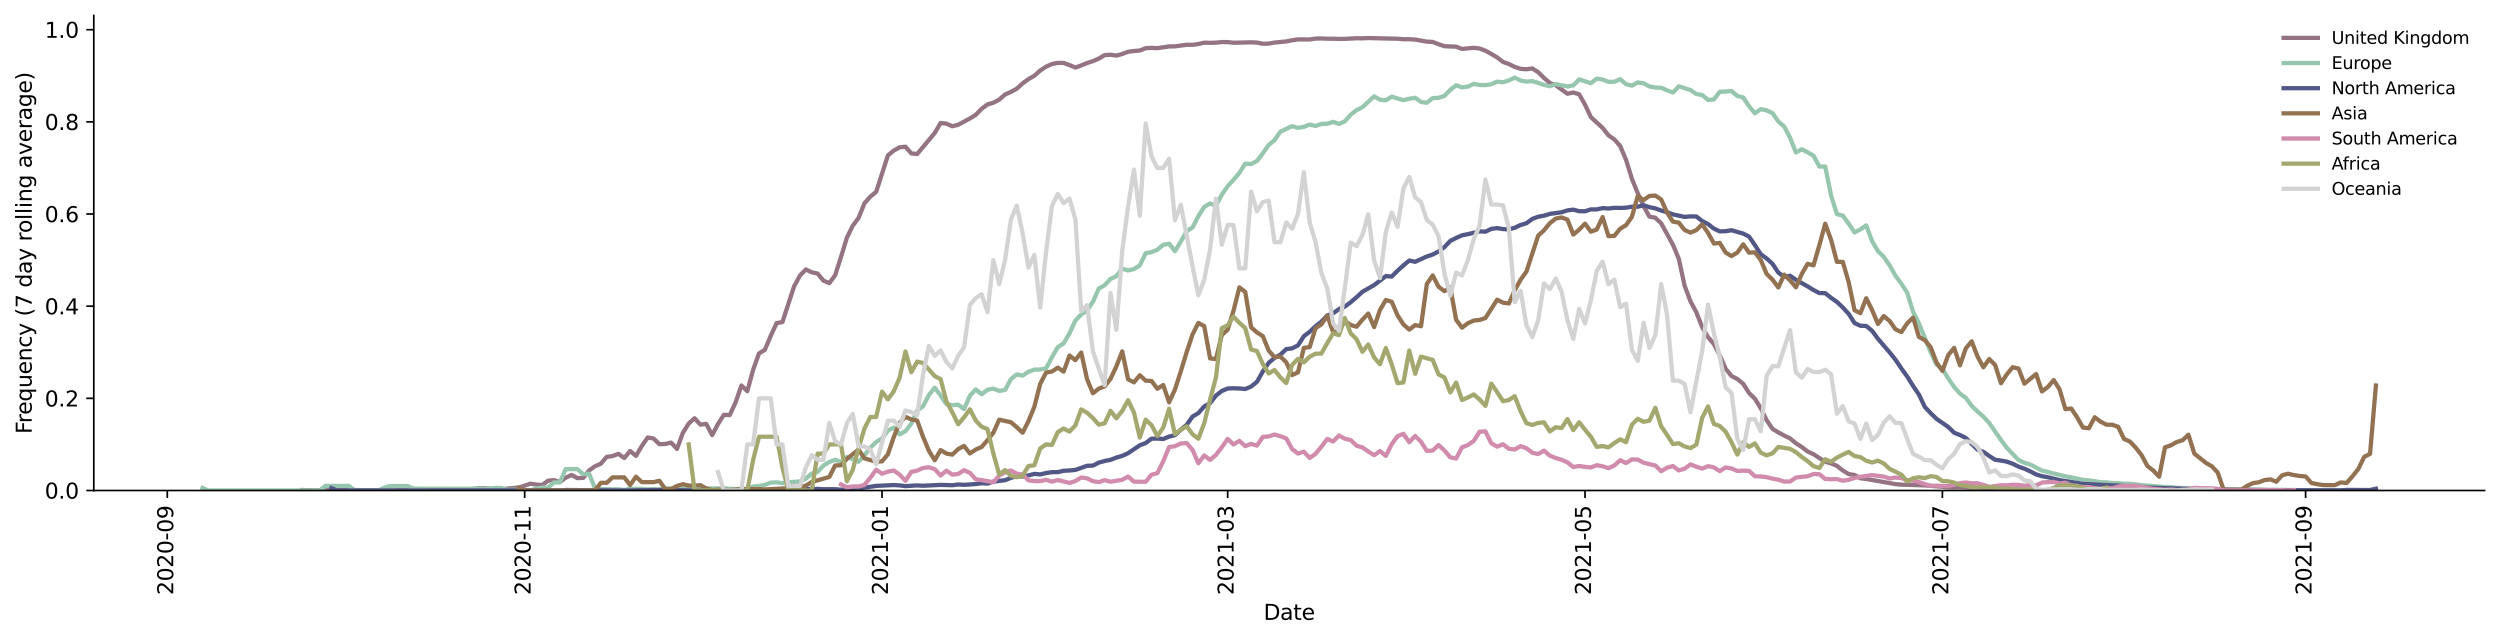 <?xml version="1.0" encoding="utf-8" standalone="no"?>
<!DOCTYPE svg PUBLIC "-//W3C//DTD SVG 1.1//EN"
  "http://www.w3.org/Graphics/SVG/1.1/DTD/svg11.dtd">
<svg height="298.621pt" version="1.1" viewBox="0 0 1166.981 298.621" width="1166.981pt" xmlns="http://www.w3.org/2000/svg" xmlns:xlink="http://www.w3.org/1999/xlink">
 <defs>
  <style type="text/css">*{stroke-linecap:butt;stroke-linejoin:round;}</style>
 </defs>
 <g id="figure_1">
  <g id="patch_1">
   <path d="M 0 298.621 
L 1166.981 298.621 
L 1166.981 0 
L 0 0 
z
" style="fill:#ffffff;"/>
  </g>
  <g id="axes_1">
   <g id="patch_2">
    <path d="M 43.781 228.96 
L 1159.781 228.96 
L 1159.781 7.2 
L 43.781 7.2 
z
" style="fill:#ffffff;"/>
   </g>
   <g id="matplotlib.axis_1">
    <g id="xtick_1">
     <g id="line2d_1">
      <defs>
       <path d="M 0 0 
L 0 3.5 
" id="m447ac5c7bd" style="stroke:#000000;stroke-width:0.8;"/>
      </defs>
      <g>
       <use style="stroke:#000000;stroke-width:0.8;" x="78.101" xlink:href="#m447ac5c7bd" y="228.96"/>
      </g>
     </g>
     <g id="text_1">
      <!-- 2020-09 -->
      <g transform="translate(80.86 277.743)rotate(-90)scale(0.1 -0.1)">
       <defs>
        <path d="M 1228 531 
L 3431 531 
L 3431 0 
L 469 0 
L 469 531 
Q 828 903 1448 1529 
Q 2069 2156 2228 2338 
Q 2531 2678 2651 2914 
Q 2772 3150 2772 3378 
Q 2772 3750 2511 3984 
Q 2250 4219 1831 4219 
Q 1534 4219 1204 4116 
Q 875 4013 500 3803 
L 500 4441 
Q 881 4594 1212 4672 
Q 1544 4750 1819 4750 
Q 2544 4750 2975 4387 
Q 3406 4025 3406 3419 
Q 3406 3131 3298 2873 
Q 3191 2616 2906 2266 
Q 2828 2175 2409 1742 
Q 1991 1309 1228 531 
z
" id="DejaVuSans-32" transform="scale(0.016)"/>
        <path d="M 2034 4250 
Q 1547 4250 1301 3770 
Q 1056 3291 1056 2328 
Q 1056 1369 1301 889 
Q 1547 409 2034 409 
Q 2525 409 2770 889 
Q 3016 1369 3016 2328 
Q 3016 3291 2770 3770 
Q 2525 4250 2034 4250 
z
M 2034 4750 
Q 2819 4750 3233 4129 
Q 3647 3509 3647 2328 
Q 3647 1150 3233 529 
Q 2819 -91 2034 -91 
Q 1250 -91 836 529 
Q 422 1150 422 2328 
Q 422 3509 836 4129 
Q 1250 4750 2034 4750 
z
" id="DejaVuSans-30" transform="scale(0.016)"/>
        <path d="M 313 2009 
L 1997 2009 
L 1997 1497 
L 313 1497 
L 313 2009 
z
" id="DejaVuSans-2d" transform="scale(0.016)"/>
        <path d="M 703 97 
L 703 672 
Q 941 559 1184 500 
Q 1428 441 1663 441 
Q 2288 441 2617 861 
Q 2947 1281 2994 2138 
Q 2813 1869 2534 1725 
Q 2256 1581 1919 1581 
Q 1219 1581 811 2004 
Q 403 2428 403 3163 
Q 403 3881 828 4315 
Q 1253 4750 1959 4750 
Q 2769 4750 3195 4129 
Q 3622 3509 3622 2328 
Q 3622 1225 3098 567 
Q 2575 -91 1691 -91 
Q 1453 -91 1209 -44 
Q 966 3 703 97 
z
M 1959 2075 
Q 2384 2075 2632 2365 
Q 2881 2656 2881 3163 
Q 2881 3666 2632 3958 
Q 2384 4250 1959 4250 
Q 1534 4250 1286 3958 
Q 1038 3666 1038 3163 
Q 1038 2656 1286 2365 
Q 1534 2075 1959 2075 
z
" id="DejaVuSans-39" transform="scale(0.016)"/>
       </defs>
       <use xlink:href="#DejaVuSans-32"/>
       <use x="63.623" xlink:href="#DejaVuSans-30"/>
       <use x="127.246" xlink:href="#DejaVuSans-32"/>
       <use x="190.869" xlink:href="#DejaVuSans-30"/>
       <use x="254.492" xlink:href="#DejaVuSans-2d"/>
       <use x="290.576" xlink:href="#DejaVuSans-30"/>
       <use x="354.199" xlink:href="#DejaVuSans-39"/>
      </g>
     </g>
    </g>
    <g id="xtick_2">
     <g id="line2d_2">
      <g>
       <use style="stroke:#000000;stroke-width:0.8;" x="244.913" xlink:href="#m447ac5c7bd" y="228.96"/>
      </g>
     </g>
     <g id="text_2">
      <!-- 2020-11 -->
      <g transform="translate(247.672 277.743)rotate(-90)scale(0.1 -0.1)">
       <defs>
        <path d="M 794 531 
L 1825 531 
L 1825 4091 
L 703 3866 
L 703 4441 
L 1819 4666 
L 2450 4666 
L 2450 531 
L 3481 531 
L 3481 0 
L 794 0 
L 794 531 
z
" id="DejaVuSans-31" transform="scale(0.016)"/>
       </defs>
       <use xlink:href="#DejaVuSans-32"/>
       <use x="63.623" xlink:href="#DejaVuSans-30"/>
       <use x="127.246" xlink:href="#DejaVuSans-32"/>
       <use x="190.869" xlink:href="#DejaVuSans-30"/>
       <use x="254.492" xlink:href="#DejaVuSans-2d"/>
       <use x="290.576" xlink:href="#DejaVuSans-31"/>
       <use x="354.199" xlink:href="#DejaVuSans-31"/>
      </g>
     </g>
    </g>
    <g id="xtick_3">
     <g id="line2d_3">
      <g>
       <use style="stroke:#000000;stroke-width:0.8;" x="411.725" xlink:href="#m447ac5c7bd" y="228.96"/>
      </g>
     </g>
     <g id="text_3">
      <!-- 2021-01 -->
      <g transform="translate(414.484 277.743)rotate(-90)scale(0.1 -0.1)">
       <use xlink:href="#DejaVuSans-32"/>
       <use x="63.623" xlink:href="#DejaVuSans-30"/>
       <use x="127.246" xlink:href="#DejaVuSans-32"/>
       <use x="190.869" xlink:href="#DejaVuSans-31"/>
       <use x="254.492" xlink:href="#DejaVuSans-2d"/>
       <use x="290.576" xlink:href="#DejaVuSans-30"/>
       <use x="354.199" xlink:href="#DejaVuSans-31"/>
      </g>
     </g>
    </g>
    <g id="xtick_4">
     <g id="line2d_4">
      <g>
       <use style="stroke:#000000;stroke-width:0.8;" x="573.068" xlink:href="#m447ac5c7bd" y="228.96"/>
      </g>
     </g>
     <g id="text_4">
      <!-- 2021-03 -->
      <g transform="translate(575.827 277.743)rotate(-90)scale(0.1 -0.1)">
       <defs>
        <path d="M 2597 2516 
Q 3050 2419 3304 2112 
Q 3559 1806 3559 1356 
Q 3559 666 3084 287 
Q 2609 -91 1734 -91 
Q 1441 -91 1130 -33 
Q 819 25 488 141 
L 488 750 
Q 750 597 1062 519 
Q 1375 441 1716 441 
Q 2309 441 2620 675 
Q 2931 909 2931 1356 
Q 2931 1769 2642 2001 
Q 2353 2234 1838 2234 
L 1294 2234 
L 1294 2753 
L 1863 2753 
Q 2328 2753 2575 2939 
Q 2822 3125 2822 3475 
Q 2822 3834 2567 4026 
Q 2313 4219 1838 4219 
Q 1578 4219 1281 4162 
Q 984 4106 628 3988 
L 628 4550 
Q 988 4650 1302 4700 
Q 1616 4750 1894 4750 
Q 2613 4750 3031 4423 
Q 3450 4097 3450 3541 
Q 3450 3153 3228 2886 
Q 3006 2619 2597 2516 
z
" id="DejaVuSans-33" transform="scale(0.016)"/>
       </defs>
       <use xlink:href="#DejaVuSans-32"/>
       <use x="63.623" xlink:href="#DejaVuSans-30"/>
       <use x="127.246" xlink:href="#DejaVuSans-32"/>
       <use x="190.869" xlink:href="#DejaVuSans-31"/>
       <use x="254.492" xlink:href="#DejaVuSans-2d"/>
       <use x="290.576" xlink:href="#DejaVuSans-30"/>
       <use x="354.199" xlink:href="#DejaVuSans-33"/>
      </g>
     </g>
    </g>
    <g id="xtick_5">
     <g id="line2d_5">
      <g>
       <use style="stroke:#000000;stroke-width:0.8;" x="739.88" xlink:href="#m447ac5c7bd" y="228.96"/>
      </g>
     </g>
     <g id="text_5">
      <!-- 2021-05 -->
      <g transform="translate(742.639 277.743)rotate(-90)scale(0.1 -0.1)">
       <defs>
        <path d="M 691 4666 
L 3169 4666 
L 3169 4134 
L 1269 4134 
L 1269 2991 
Q 1406 3038 1543 3061 
Q 1681 3084 1819 3084 
Q 2600 3084 3056 2656 
Q 3513 2228 3513 1497 
Q 3513 744 3044 326 
Q 2575 -91 1722 -91 
Q 1428 -91 1123 -41 
Q 819 9 494 109 
L 494 744 
Q 775 591 1075 516 
Q 1375 441 1709 441 
Q 2250 441 2565 725 
Q 2881 1009 2881 1497 
Q 2881 1984 2565 2268 
Q 2250 2553 1709 2553 
Q 1456 2553 1204 2497 
Q 953 2441 691 2322 
L 691 4666 
z
" id="DejaVuSans-35" transform="scale(0.016)"/>
       </defs>
       <use xlink:href="#DejaVuSans-32"/>
       <use x="63.623" xlink:href="#DejaVuSans-30"/>
       <use x="127.246" xlink:href="#DejaVuSans-32"/>
       <use x="190.869" xlink:href="#DejaVuSans-31"/>
       <use x="254.492" xlink:href="#DejaVuSans-2d"/>
       <use x="290.576" xlink:href="#DejaVuSans-30"/>
       <use x="354.199" xlink:href="#DejaVuSans-35"/>
      </g>
     </g>
    </g>
    <g id="xtick_6">
     <g id="line2d_6">
      <g>
       <use style="stroke:#000000;stroke-width:0.8;" x="906.692" xlink:href="#m447ac5c7bd" y="228.96"/>
      </g>
     </g>
     <g id="text_6">
      <!-- 2021-07 -->
      <g transform="translate(909.451 277.743)rotate(-90)scale(0.1 -0.1)">
       <defs>
        <path d="M 525 4666 
L 3525 4666 
L 3525 4397 
L 1831 0 
L 1172 0 
L 2766 4134 
L 525 4134 
L 525 4666 
z
" id="DejaVuSans-37" transform="scale(0.016)"/>
       </defs>
       <use xlink:href="#DejaVuSans-32"/>
       <use x="63.623" xlink:href="#DejaVuSans-30"/>
       <use x="127.246" xlink:href="#DejaVuSans-32"/>
       <use x="190.869" xlink:href="#DejaVuSans-31"/>
       <use x="254.492" xlink:href="#DejaVuSans-2d"/>
       <use x="290.576" xlink:href="#DejaVuSans-30"/>
       <use x="354.199" xlink:href="#DejaVuSans-37"/>
      </g>
     </g>
    </g>
    <g id="xtick_7">
     <g id="line2d_7">
      <g>
       <use style="stroke:#000000;stroke-width:0.8;" x="1076.238" xlink:href="#m447ac5c7bd" y="228.96"/>
      </g>
     </g>
     <g id="text_7">
      <!-- 2021-09 -->
      <g transform="translate(1078.998 277.743)rotate(-90)scale(0.1 -0.1)">
       <use xlink:href="#DejaVuSans-32"/>
       <use x="63.623" xlink:href="#DejaVuSans-30"/>
       <use x="127.246" xlink:href="#DejaVuSans-32"/>
       <use x="190.869" xlink:href="#DejaVuSans-31"/>
       <use x="254.492" xlink:href="#DejaVuSans-2d"/>
       <use x="290.576" xlink:href="#DejaVuSans-30"/>
       <use x="354.199" xlink:href="#DejaVuSans-39"/>
      </g>
     </g>
    </g>
    <g id="text_8">
     <!-- Date -->
     <g transform="translate(589.83 289.341)scale(0.1 -0.1)">
      <defs>
       <path d="M 1259 4147 
L 1259 519 
L 2022 519 
Q 2988 519 3436 956 
Q 3884 1394 3884 2338 
Q 3884 3275 3436 3711 
Q 2988 4147 2022 4147 
L 1259 4147 
z
M 628 4666 
L 1925 4666 
Q 3281 4666 3915 4102 
Q 4550 3538 4550 2338 
Q 4550 1131 3912 565 
Q 3275 0 1925 0 
L 628 0 
L 628 4666 
z
" id="DejaVuSans-44" transform="scale(0.016)"/>
       <path d="M 2194 1759 
Q 1497 1759 1228 1600 
Q 959 1441 959 1056 
Q 959 750 1161 570 
Q 1363 391 1709 391 
Q 2188 391 2477 730 
Q 2766 1069 2766 1631 
L 2766 1759 
L 2194 1759 
z
M 3341 1997 
L 3341 0 
L 2766 0 
L 2766 531 
Q 2569 213 2275 61 
Q 1981 -91 1556 -91 
Q 1019 -91 701 211 
Q 384 513 384 1019 
Q 384 1609 779 1909 
Q 1175 2209 1959 2209 
L 2766 2209 
L 2766 2266 
Q 2766 2663 2505 2880 
Q 2244 3097 1772 3097 
Q 1472 3097 1187 3025 
Q 903 2953 641 2809 
L 641 3341 
Q 956 3463 1253 3523 
Q 1550 3584 1831 3584 
Q 2591 3584 2966 3190 
Q 3341 2797 3341 1997 
z
" id="DejaVuSans-61" transform="scale(0.016)"/>
       <path d="M 1172 4494 
L 1172 3500 
L 2356 3500 
L 2356 3053 
L 1172 3053 
L 1172 1153 
Q 1172 725 1289 603 
Q 1406 481 1766 481 
L 2356 481 
L 2356 0 
L 1766 0 
Q 1100 0 847 248 
Q 594 497 594 1153 
L 594 3053 
L 172 3053 
L 172 3500 
L 594 3500 
L 594 4494 
L 1172 4494 
z
" id="DejaVuSans-74" transform="scale(0.016)"/>
       <path d="M 3597 1894 
L 3597 1613 
L 953 1613 
Q 991 1019 1311 708 
Q 1631 397 2203 397 
Q 2534 397 2845 478 
Q 3156 559 3463 722 
L 3463 178 
Q 3153 47 2828 -22 
Q 2503 -91 2169 -91 
Q 1331 -91 842 396 
Q 353 884 353 1716 
Q 353 2575 817 3079 
Q 1281 3584 2069 3584 
Q 2775 3584 3186 3129 
Q 3597 2675 3597 1894 
z
M 3022 2063 
Q 3016 2534 2758 2815 
Q 2500 3097 2075 3097 
Q 1594 3097 1305 2825 
Q 1016 2553 972 2059 
L 3022 2063 
z
" id="DejaVuSans-65" transform="scale(0.016)"/>
      </defs>
      <use xlink:href="#DejaVuSans-44"/>
      <use x="77.002" xlink:href="#DejaVuSans-61"/>
      <use x="138.281" xlink:href="#DejaVuSans-74"/>
      <use x="177.49" xlink:href="#DejaVuSans-65"/>
     </g>
    </g>
   </g>
   <g id="matplotlib.axis_2">
    <g id="ytick_1">
     <g id="line2d_8">
      <defs>
       <path d="M 0 0 
L -3.5 0 
" id="m51afa5c3a2" style="stroke:#000000;stroke-width:0.8;"/>
      </defs>
      <g>
       <use style="stroke:#000000;stroke-width:0.8;" x="43.781" xlink:href="#m51afa5c3a2" y="228.96"/>
      </g>
     </g>
     <g id="text_9">
      <!-- 0.0 -->
      <g transform="translate(20.878 232.759)scale(0.1 -0.1)">
       <defs>
        <path d="M 684 794 
L 1344 794 
L 1344 0 
L 684 0 
L 684 794 
z
" id="DejaVuSans-2e" transform="scale(0.016)"/>
       </defs>
       <use xlink:href="#DejaVuSans-30"/>
       <use x="63.623" xlink:href="#DejaVuSans-2e"/>
       <use x="95.41" xlink:href="#DejaVuSans-30"/>
      </g>
     </g>
    </g>
    <g id="ytick_2">
     <g id="line2d_9">
      <g>
       <use style="stroke:#000000;stroke-width:0.8;" x="43.781" xlink:href="#m51afa5c3a2" y="185.94"/>
      </g>
     </g>
     <g id="text_10">
      <!-- 0.2 -->
      <g transform="translate(20.878 189.739)scale(0.1 -0.1)">
       <use xlink:href="#DejaVuSans-30"/>
       <use x="63.623" xlink:href="#DejaVuSans-2e"/>
       <use x="95.41" xlink:href="#DejaVuSans-32"/>
      </g>
     </g>
    </g>
    <g id="ytick_3">
     <g id="line2d_10">
      <g>
       <use style="stroke:#000000;stroke-width:0.8;" x="43.781" xlink:href="#m51afa5c3a2" y="142.92"/>
      </g>
     </g>
     <g id="text_11">
      <!-- 0.4 -->
      <g transform="translate(20.878 146.719)scale(0.1 -0.1)">
       <defs>
        <path d="M 2419 4116 
L 825 1625 
L 2419 1625 
L 2419 4116 
z
M 2253 4666 
L 3047 4666 
L 3047 1625 
L 3713 1625 
L 3713 1100 
L 3047 1100 
L 3047 0 
L 2419 0 
L 2419 1100 
L 313 1100 
L 313 1709 
L 2253 4666 
z
" id="DejaVuSans-34" transform="scale(0.016)"/>
       </defs>
       <use xlink:href="#DejaVuSans-30"/>
       <use x="63.623" xlink:href="#DejaVuSans-2e"/>
       <use x="95.41" xlink:href="#DejaVuSans-34"/>
      </g>
     </g>
    </g>
    <g id="ytick_4">
     <g id="line2d_11">
      <g>
       <use style="stroke:#000000;stroke-width:0.8;" x="43.781" xlink:href="#m51afa5c3a2" y="99.9"/>
      </g>
     </g>
     <g id="text_12">
      <!-- 0.6 -->
      <g transform="translate(20.878 103.699)scale(0.1 -0.1)">
       <defs>
        <path d="M 2113 2584 
Q 1688 2584 1439 2293 
Q 1191 2003 1191 1497 
Q 1191 994 1439 701 
Q 1688 409 2113 409 
Q 2538 409 2786 701 
Q 3034 994 3034 1497 
Q 3034 2003 2786 2293 
Q 2538 2584 2113 2584 
z
M 3366 4563 
L 3366 3988 
Q 3128 4100 2886 4159 
Q 2644 4219 2406 4219 
Q 1781 4219 1451 3797 
Q 1122 3375 1075 2522 
Q 1259 2794 1537 2939 
Q 1816 3084 2150 3084 
Q 2853 3084 3261 2657 
Q 3669 2231 3669 1497 
Q 3669 778 3244 343 
Q 2819 -91 2113 -91 
Q 1303 -91 875 529 
Q 447 1150 447 2328 
Q 447 3434 972 4092 
Q 1497 4750 2381 4750 
Q 2619 4750 2861 4703 
Q 3103 4656 3366 4563 
z
" id="DejaVuSans-36" transform="scale(0.016)"/>
       </defs>
       <use xlink:href="#DejaVuSans-30"/>
       <use x="63.623" xlink:href="#DejaVuSans-2e"/>
       <use x="95.41" xlink:href="#DejaVuSans-36"/>
      </g>
     </g>
    </g>
    <g id="ytick_5">
     <g id="line2d_12">
      <g>
       <use style="stroke:#000000;stroke-width:0.8;" x="43.781" xlink:href="#m51afa5c3a2" y="56.88"/>
      </g>
     </g>
     <g id="text_13">
      <!-- 0.8 -->
      <g transform="translate(20.878 60.679)scale(0.1 -0.1)">
       <defs>
        <path d="M 2034 2216 
Q 1584 2216 1326 1975 
Q 1069 1734 1069 1313 
Q 1069 891 1326 650 
Q 1584 409 2034 409 
Q 2484 409 2743 651 
Q 3003 894 3003 1313 
Q 3003 1734 2745 1975 
Q 2488 2216 2034 2216 
z
M 1403 2484 
Q 997 2584 770 2862 
Q 544 3141 544 3541 
Q 544 4100 942 4425 
Q 1341 4750 2034 4750 
Q 2731 4750 3128 4425 
Q 3525 4100 3525 3541 
Q 3525 3141 3298 2862 
Q 3072 2584 2669 2484 
Q 3125 2378 3379 2068 
Q 3634 1759 3634 1313 
Q 3634 634 3220 271 
Q 2806 -91 2034 -91 
Q 1263 -91 848 271 
Q 434 634 434 1313 
Q 434 1759 690 2068 
Q 947 2378 1403 2484 
z
M 1172 3481 
Q 1172 3119 1398 2916 
Q 1625 2713 2034 2713 
Q 2441 2713 2670 2916 
Q 2900 3119 2900 3481 
Q 2900 3844 2670 4047 
Q 2441 4250 2034 4250 
Q 1625 4250 1398 4047 
Q 1172 3844 1172 3481 
z
" id="DejaVuSans-38" transform="scale(0.016)"/>
       </defs>
       <use xlink:href="#DejaVuSans-30"/>
       <use x="63.623" xlink:href="#DejaVuSans-2e"/>
       <use x="95.41" xlink:href="#DejaVuSans-38"/>
      </g>
     </g>
    </g>
    <g id="ytick_6">
     <g id="line2d_13">
      <g>
       <use style="stroke:#000000;stroke-width:0.8;" x="43.781" xlink:href="#m51afa5c3a2" y="13.859"/>
      </g>
     </g>
     <g id="text_14">
      <!-- 1.0 -->
      <g transform="translate(20.878 17.659)scale(0.1 -0.1)">
       <use xlink:href="#DejaVuSans-31"/>
       <use x="63.623" xlink:href="#DejaVuSans-2e"/>
       <use x="95.41" xlink:href="#DejaVuSans-30"/>
      </g>
     </g>
    </g>
    <g id="text_15">
     <!-- Frequency (7 day rolling average) -->
     <g transform="translate(14.798 202.529)rotate(-90)scale(0.1 -0.1)">
      <defs>
       <path d="M 628 4666 
L 3309 4666 
L 3309 4134 
L 1259 4134 
L 1259 2759 
L 3109 2759 
L 3109 2228 
L 1259 2228 
L 1259 0 
L 628 0 
L 628 4666 
z
" id="DejaVuSans-46" transform="scale(0.016)"/>
       <path d="M 2631 2963 
Q 2534 3019 2420 3045 
Q 2306 3072 2169 3072 
Q 1681 3072 1420 2755 
Q 1159 2438 1159 1844 
L 1159 0 
L 581 0 
L 581 3500 
L 1159 3500 
L 1159 2956 
Q 1341 3275 1631 3429 
Q 1922 3584 2338 3584 
Q 2397 3584 2469 3576 
Q 2541 3569 2628 3553 
L 2631 2963 
z
" id="DejaVuSans-72" transform="scale(0.016)"/>
       <path d="M 947 1747 
Q 947 1113 1208 752 
Q 1469 391 1925 391 
Q 2381 391 2643 752 
Q 2906 1113 2906 1747 
Q 2906 2381 2643 2742 
Q 2381 3103 1925 3103 
Q 1469 3103 1208 2742 
Q 947 2381 947 1747 
z
M 2906 525 
Q 2725 213 2448 61 
Q 2172 -91 1784 -91 
Q 1150 -91 751 415 
Q 353 922 353 1747 
Q 353 2572 751 3078 
Q 1150 3584 1784 3584 
Q 2172 3584 2448 3432 
Q 2725 3281 2906 2969 
L 2906 3500 
L 3481 3500 
L 3481 -1331 
L 2906 -1331 
L 2906 525 
z
" id="DejaVuSans-71" transform="scale(0.016)"/>
       <path d="M 544 1381 
L 544 3500 
L 1119 3500 
L 1119 1403 
Q 1119 906 1312 657 
Q 1506 409 1894 409 
Q 2359 409 2629 706 
Q 2900 1003 2900 1516 
L 2900 3500 
L 3475 3500 
L 3475 0 
L 2900 0 
L 2900 538 
Q 2691 219 2414 64 
Q 2138 -91 1772 -91 
Q 1169 -91 856 284 
Q 544 659 544 1381 
z
M 1991 3584 
L 1991 3584 
z
" id="DejaVuSans-75" transform="scale(0.016)"/>
       <path d="M 3513 2113 
L 3513 0 
L 2938 0 
L 2938 2094 
Q 2938 2591 2744 2837 
Q 2550 3084 2163 3084 
Q 1697 3084 1428 2787 
Q 1159 2491 1159 1978 
L 1159 0 
L 581 0 
L 581 3500 
L 1159 3500 
L 1159 2956 
Q 1366 3272 1645 3428 
Q 1925 3584 2291 3584 
Q 2894 3584 3203 3211 
Q 3513 2838 3513 2113 
z
" id="DejaVuSans-6e" transform="scale(0.016)"/>
       <path d="M 3122 3366 
L 3122 2828 
Q 2878 2963 2633 3030 
Q 2388 3097 2138 3097 
Q 1578 3097 1268 2742 
Q 959 2388 959 1747 
Q 959 1106 1268 751 
Q 1578 397 2138 397 
Q 2388 397 2633 464 
Q 2878 531 3122 666 
L 3122 134 
Q 2881 22 2623 -34 
Q 2366 -91 2075 -91 
Q 1284 -91 818 406 
Q 353 903 353 1747 
Q 353 2603 823 3093 
Q 1294 3584 2113 3584 
Q 2378 3584 2631 3529 
Q 2884 3475 3122 3366 
z
" id="DejaVuSans-63" transform="scale(0.016)"/>
       <path d="M 2059 -325 
Q 1816 -950 1584 -1140 
Q 1353 -1331 966 -1331 
L 506 -1331 
L 506 -850 
L 844 -850 
Q 1081 -850 1212 -737 
Q 1344 -625 1503 -206 
L 1606 56 
L 191 3500 
L 800 3500 
L 1894 763 
L 2988 3500 
L 3597 3500 
L 2059 -325 
z
" id="DejaVuSans-79" transform="scale(0.016)"/>
       <path id="DejaVuSans-20" transform="scale(0.016)"/>
       <path d="M 1984 4856 
Q 1566 4138 1362 3434 
Q 1159 2731 1159 2009 
Q 1159 1288 1364 580 
Q 1569 -128 1984 -844 
L 1484 -844 
Q 1016 -109 783 600 
Q 550 1309 550 2009 
Q 550 2706 781 3412 
Q 1013 4119 1484 4856 
L 1984 4856 
z
" id="DejaVuSans-28" transform="scale(0.016)"/>
       <path d="M 2906 2969 
L 2906 4863 
L 3481 4863 
L 3481 0 
L 2906 0 
L 2906 525 
Q 2725 213 2448 61 
Q 2172 -91 1784 -91 
Q 1150 -91 751 415 
Q 353 922 353 1747 
Q 353 2572 751 3078 
Q 1150 3584 1784 3584 
Q 2172 3584 2448 3432 
Q 2725 3281 2906 2969 
z
M 947 1747 
Q 947 1113 1208 752 
Q 1469 391 1925 391 
Q 2381 391 2643 752 
Q 2906 1113 2906 1747 
Q 2906 2381 2643 2742 
Q 2381 3103 1925 3103 
Q 1469 3103 1208 2742 
Q 947 2381 947 1747 
z
" id="DejaVuSans-64" transform="scale(0.016)"/>
       <path d="M 1959 3097 
Q 1497 3097 1228 2736 
Q 959 2375 959 1747 
Q 959 1119 1226 758 
Q 1494 397 1959 397 
Q 2419 397 2687 759 
Q 2956 1122 2956 1747 
Q 2956 2369 2687 2733 
Q 2419 3097 1959 3097 
z
M 1959 3584 
Q 2709 3584 3137 3096 
Q 3566 2609 3566 1747 
Q 3566 888 3137 398 
Q 2709 -91 1959 -91 
Q 1206 -91 779 398 
Q 353 888 353 1747 
Q 353 2609 779 3096 
Q 1206 3584 1959 3584 
z
" id="DejaVuSans-6f" transform="scale(0.016)"/>
       <path d="M 603 4863 
L 1178 4863 
L 1178 0 
L 603 0 
L 603 4863 
z
" id="DejaVuSans-6c" transform="scale(0.016)"/>
       <path d="M 603 3500 
L 1178 3500 
L 1178 0 
L 603 0 
L 603 3500 
z
M 603 4863 
L 1178 4863 
L 1178 4134 
L 603 4134 
L 603 4863 
z
" id="DejaVuSans-69" transform="scale(0.016)"/>
       <path d="M 2906 1791 
Q 2906 2416 2648 2759 
Q 2391 3103 1925 3103 
Q 1463 3103 1205 2759 
Q 947 2416 947 1791 
Q 947 1169 1205 825 
Q 1463 481 1925 481 
Q 2391 481 2648 825 
Q 2906 1169 2906 1791 
z
M 3481 434 
Q 3481 -459 3084 -895 
Q 2688 -1331 1869 -1331 
Q 1566 -1331 1297 -1286 
Q 1028 -1241 775 -1147 
L 775 -588 
Q 1028 -725 1275 -790 
Q 1522 -856 1778 -856 
Q 2344 -856 2625 -561 
Q 2906 -266 2906 331 
L 2906 616 
Q 2728 306 2450 153 
Q 2172 0 1784 0 
Q 1141 0 747 490 
Q 353 981 353 1791 
Q 353 2603 747 3093 
Q 1141 3584 1784 3584 
Q 2172 3584 2450 3431 
Q 2728 3278 2906 2969 
L 2906 3500 
L 3481 3500 
L 3481 434 
z
" id="DejaVuSans-67" transform="scale(0.016)"/>
       <path d="M 191 3500 
L 800 3500 
L 1894 563 
L 2988 3500 
L 3597 3500 
L 2284 0 
L 1503 0 
L 191 3500 
z
" id="DejaVuSans-76" transform="scale(0.016)"/>
       <path d="M 513 4856 
L 1013 4856 
Q 1481 4119 1714 3412 
Q 1947 2706 1947 2009 
Q 1947 1309 1714 600 
Q 1481 -109 1013 -844 
L 513 -844 
Q 928 -128 1133 580 
Q 1338 1288 1338 2009 
Q 1338 2731 1133 3434 
Q 928 4138 513 4856 
z
" id="DejaVuSans-29" transform="scale(0.016)"/>
      </defs>
      <use xlink:href="#DejaVuSans-46"/>
      <use x="50.27" xlink:href="#DejaVuSans-72"/>
      <use x="89.133" xlink:href="#DejaVuSans-65"/>
      <use x="150.656" xlink:href="#DejaVuSans-71"/>
      <use x="214.133" xlink:href="#DejaVuSans-75"/>
      <use x="277.512" xlink:href="#DejaVuSans-65"/>
      <use x="339.035" xlink:href="#DejaVuSans-6e"/>
      <use x="402.414" xlink:href="#DejaVuSans-63"/>
      <use x="457.395" xlink:href="#DejaVuSans-79"/>
      <use x="516.574" xlink:href="#DejaVuSans-20"/>
      <use x="548.361" xlink:href="#DejaVuSans-28"/>
      <use x="587.375" xlink:href="#DejaVuSans-37"/>
      <use x="650.998" xlink:href="#DejaVuSans-20"/>
      <use x="682.785" xlink:href="#DejaVuSans-64"/>
      <use x="746.262" xlink:href="#DejaVuSans-61"/>
      <use x="807.541" xlink:href="#DejaVuSans-79"/>
      <use x="866.721" xlink:href="#DejaVuSans-20"/>
      <use x="898.508" xlink:href="#DejaVuSans-72"/>
      <use x="937.371" xlink:href="#DejaVuSans-6f"/>
      <use x="998.553" xlink:href="#DejaVuSans-6c"/>
      <use x="1026.336" xlink:href="#DejaVuSans-6c"/>
      <use x="1054.119" xlink:href="#DejaVuSans-69"/>
      <use x="1081.902" xlink:href="#DejaVuSans-6e"/>
      <use x="1145.281" xlink:href="#DejaVuSans-67"/>
      <use x="1208.758" xlink:href="#DejaVuSans-20"/>
      <use x="1240.545" xlink:href="#DejaVuSans-61"/>
      <use x="1301.824" xlink:href="#DejaVuSans-76"/>
      <use x="1361.004" xlink:href="#DejaVuSans-65"/>
      <use x="1422.527" xlink:href="#DejaVuSans-72"/>
      <use x="1463.641" xlink:href="#DejaVuSans-61"/>
      <use x="1524.92" xlink:href="#DejaVuSans-67"/>
      <use x="1588.396" xlink:href="#DejaVuSans-65"/>
      <use x="1649.92" xlink:href="#DejaVuSans-29"/>
     </g>
    </g>
   </g>
   <g id="line2d_14">
    <path clip-path="url(#pfa3b6f1b78)" d="M 140.997 228.744 
L 146.466 228.882 
L 157.405 228.795 
L 168.343 228.766 
L 171.078 228.931 
L 179.282 228.911 
L 184.751 228.911 
L 187.486 228.717 
L 198.424 228.69 
L 201.159 228.884 
L 212.097 228.96 
L 214.832 228.694 
L 217.567 228.547 
L 223.036 227.997 
L 225.77 227.887 
L 233.974 228.565 
L 236.709 228.051 
L 242.178 227.587 
L 247.647 225.776 
L 250.382 226.199 
L 253.117 226.366 
L 255.851 224.379 
L 258.586 224.125 
L 261.321 224.99 
L 264.055 223.011 
L 266.79 221.717 
L 269.524 223.178 
L 272.259 223.063 
L 274.994 219.612 
L 277.728 217.655 
L 280.463 216.453 
L 283.198 213.272 
L 285.932 212.886 
L 288.667 211.851 
L 291.401 213.811 
L 294.136 210.517 
L 296.871 212.801 
L 299.605 208.16 
L 302.34 204.233 
L 305.075 204.68 
L 307.809 207.358 
L 310.544 207.253 
L 313.278 206.602 
L 316.013 209.564 
L 318.748 202.068 
L 321.482 197.702 
L 324.217 195.236 
L 326.952 198.221 
L 329.686 197.878 
L 332.421 203.103 
L 335.155 197.924 
L 337.89 193.643 
L 340.625 193.759 
L 343.359 187.864 
L 346.094 179.935 
L 348.829 182.588 
L 351.563 172.606 
L 354.298 164.971 
L 357.032 163.283 
L 359.767 156.793 
L 362.502 150.82 
L 365.236 150.32 
L 370.706 133.593 
L 373.44 128.564 
L 376.175 125.788 
L 378.909 127.108 
L 381.644 127.696 
L 384.379 130.993 
L 387.113 132.165 
L 389.848 128.464 
L 392.583 119.907 
L 395.317 110.962 
L 398.052 105.374 
L 400.786 101.709 
L 403.521 94.89 
L 406.256 91.779 
L 408.99 89.551 
L 414.46 72.545 
L 417.194 70.298 
L 419.929 68.764 
L 422.663 68.484 
L 425.398 71.625 
L 428.133 71.898 
L 436.337 62.074 
L 439.071 57.406 
L 441.806 57.734 
L 444.54 58.94 
L 447.275 58.242 
L 452.744 55.307 
L 455.479 53.591 
L 458.213 50.793 
L 460.948 48.762 
L 463.683 47.947 
L 466.417 46.519 
L 469.152 44.107 
L 471.887 42.903 
L 474.621 41.401 
L 477.356 38.922 
L 480.09 36.913 
L 482.825 35.371 
L 485.56 32.922 
L 488.294 31.125 
L 491.029 29.886 
L 493.764 29.37 
L 496.498 29.372 
L 499.233 30.371 
L 501.967 31.541 
L 504.702 30.561 
L 507.437 29.414 
L 510.171 28.557 
L 512.906 27.349 
L 515.641 25.727 
L 518.375 25.542 
L 521.11 25.965 
L 523.844 25.196 
L 526.579 24.169 
L 529.314 23.82 
L 532.048 23.589 
L 534.783 22.497 
L 537.518 22.326 
L 540.252 22.477 
L 545.721 21.674 
L 548.456 21.649 
L 553.925 20.896 
L 556.66 20.915 
L 559.395 20.552 
L 562.129 19.916 
L 564.864 19.997 
L 567.598 19.903 
L 570.333 19.642 
L 573.068 19.659 
L 575.802 19.949 
L 584.006 19.759 
L 586.741 19.877 
L 589.475 20.43 
L 592.21 20.352 
L 594.945 19.866 
L 600.414 19.353 
L 603.149 18.793 
L 605.883 18.387 
L 611.352 18.426 
L 614.087 18.012 
L 616.822 17.944 
L 619.556 18.071 
L 622.291 18.07 
L 625.026 18.186 
L 627.76 18.14 
L 633.229 17.857 
L 635.964 17.887 
L 638.699 17.76 
L 649.637 18.023 
L 652.372 18.072 
L 655.106 18.321 
L 657.841 18.297 
L 660.576 18.477 
L 666.045 19.442 
L 668.78 19.571 
L 671.514 20.638 
L 674.249 21.57 
L 679.718 21.804 
L 682.453 22.833 
L 687.922 22.318 
L 690.657 22.637 
L 693.391 23.669 
L 696.126 25.164 
L 698.86 26.814 
L 701.595 28.909 
L 704.33 29.876 
L 707.064 31.233 
L 709.799 32.125 
L 712.534 32.339 
L 715.268 31.959 
L 718.003 33.686 
L 720.737 36.379 
L 723.472 38.759 
L 726.207 39.819 
L 731.676 43.753 
L 734.411 43.181 
L 737.145 44.014 
L 739.88 48.873 
L 742.614 54.69 
L 748.084 59.694 
L 750.818 63.162 
L 753.553 65.058 
L 756.287 68.162 
L 759.022 74.611 
L 761.757 83.445 
L 764.491 90.194 
L 767.226 96.318 
L 769.961 101.123 
L 772.695 101.643 
L 775.43 104.247 
L 780.899 114.204 
L 783.634 120.767 
L 786.368 133.389 
L 789.103 140.675 
L 791.838 145.769 
L 794.572 152.752 
L 797.307 157.383 
L 800.041 160.62 
L 802.776 165.903 
L 805.511 172.096 
L 808.245 175.526 
L 810.98 176.899 
L 813.715 179.17 
L 816.449 183.46 
L 819.184 186.161 
L 821.918 190.585 
L 824.653 196.152 
L 827.388 200.175 
L 830.122 201.85 
L 832.857 203.317 
L 835.592 204.63 
L 838.326 206.923 
L 841.061 208.654 
L 843.795 210.751 
L 846.53 212.028 
L 851.999 215.55 
L 854.734 216.312 
L 857.469 217.456 
L 860.203 219.611 
L 862.938 221.305 
L 865.672 221.713 
L 868.407 223.25 
L 871.142 223.566 
L 884.815 225.987 
L 887.549 226.235 
L 893.019 226.377 
L 898.488 226.576 
L 909.426 227.448 
L 912.161 227.571 
L 914.896 227.451 
L 920.365 227.683 
L 923.1 227.647 
L 931.303 227.979 
L 936.773 228.319 
L 950.446 228.736 
L 975.057 228.637 
L 977.792 228.374 
L 980.527 227.945 
L 983.261 227.881 
L 988.731 227.96 
L 991.465 228.212 
L 994.2 228.733 
L 1002.404 228.82 
L 1092.646 228.932 
L 1092.646 228.932 
" style="fill:none;stroke:#947383;stroke-linecap:square;stroke-width:2;"/>
   </g>
   <g id="line2d_15">
    <path clip-path="url(#pfa3b6f1b78)" d="M 94.509 227.781 
L 97.243 228.96 
L 149.201 228.96 
L 151.936 226.809 
L 162.874 226.809 
L 165.609 228.96 
L 176.547 228.96 
L 179.282 227.731 
L 182.016 226.853 
L 190.22 226.853 
L 192.955 228.082 
L 203.893 228.116 
L 228.505 228.148 
L 231.24 227.768 
L 233.974 227.768 
L 236.709 228.579 
L 242.178 228.579 
L 244.913 228.96 
L 247.647 228.96 
L 250.382 228.004 
L 253.117 227.586 
L 255.851 227.586 
L 258.586 225.196 
L 261.321 225.196 
L 264.055 218.982 
L 269.524 218.987 
L 272.259 221.377 
L 274.994 221.086 
L 277.728 227.942 
L 280.463 228.355 
L 288.667 228.403 
L 291.401 228.717 
L 294.136 228.155 
L 299.605 228.197 
L 302.34 228.398 
L 305.075 228.327 
L 307.809 228.452 
L 310.544 227.94 
L 318.748 228.011 
L 321.482 228.141 
L 324.217 228.44 
L 326.952 228.303 
L 329.686 227.971 
L 337.89 228 
L 343.359 228.302 
L 346.094 228.172 
L 348.829 228.179 
L 351.563 227.108 
L 354.298 226.839 
L 357.032 226.346 
L 359.767 225.276 
L 362.502 225.155 
L 365.236 225.535 
L 367.971 225.139 
L 373.44 224.734 
L 376.175 223.415 
L 378.909 221.061 
L 381.644 220.319 
L 384.379 217.285 
L 387.113 215.657 
L 389.848 214.614 
L 392.583 215.633 
L 395.317 213.336 
L 398.052 214.322 
L 400.786 215.575 
L 403.521 212.544 
L 406.256 208.983 
L 408.99 206.313 
L 411.725 204.696 
L 414.46 201.028 
L 417.194 199.583 
L 419.929 202.767 
L 422.663 201.251 
L 425.398 197.715 
L 428.133 191.64 
L 430.867 189.637 
L 433.602 184.38 
L 436.337 180.977 
L 439.071 184.637 
L 441.806 188.687 
L 444.54 189.163 
L 447.275 188.882 
L 450.01 190.924 
L 452.744 184.725 
L 455.479 181.765 
L 458.213 184.024 
L 460.948 181.941 
L 463.683 181.381 
L 466.417 182.487 
L 469.152 182.027 
L 471.887 176.978 
L 474.621 174.76 
L 477.356 175.321 
L 480.09 173.524 
L 482.825 172.534 
L 485.56 172.477 
L 488.294 171.946 
L 491.029 166.768 
L 493.764 162.058 
L 496.498 160.283 
L 499.233 155.578 
L 501.967 149.625 
L 504.702 146.799 
L 507.437 144.883 
L 510.171 140.85 
L 512.906 134.739 
L 515.641 133.124 
L 518.375 130.211 
L 521.11 128.911 
L 523.844 125.388 
L 526.579 126.258 
L 529.314 125.568 
L 532.048 123.9 
L 534.783 118.175 
L 537.518 117.701 
L 540.252 116.545 
L 542.987 114.287 
L 545.721 113.765 
L 548.456 117.236 
L 551.191 112.751 
L 553.925 107.904 
L 556.66 106.192 
L 559.395 100.876 
L 562.129 96.569 
L 564.864 94.976 
L 567.598 96.063 
L 570.333 90.853 
L 573.068 86.954 
L 575.802 83.937 
L 578.537 80.723 
L 581.272 76.379 
L 584.006 76.549 
L 586.741 75.139 
L 589.475 71.572 
L 592.21 67.682 
L 594.945 65.391 
L 597.679 61.455 
L 603.149 58.882 
L 605.883 59.706 
L 608.618 59.229 
L 611.352 58.148 
L 614.087 58.797 
L 616.822 57.852 
L 619.556 57.752 
L 622.291 56.891 
L 625.026 57.834 
L 627.76 56.661 
L 630.495 53.528 
L 633.229 51.42 
L 635.964 50.039 
L 641.433 44.977 
L 644.168 46.549 
L 646.903 46.821 
L 649.637 45.09 
L 652.372 45.981 
L 655.106 46.739 
L 657.841 46.078 
L 660.576 45.657 
L 663.31 47.588 
L 666.045 47.97 
L 668.78 45.791 
L 671.514 45.662 
L 674.249 44.739 
L 676.983 41.952 
L 679.718 39.807 
L 682.453 40.772 
L 685.187 40.423 
L 687.922 39.145 
L 690.657 39.662 
L 693.391 39.731 
L 696.126 39.3 
L 698.86 38.113 
L 701.595 38.402 
L 704.33 37.568 
L 707.064 36.236 
L 709.799 37.606 
L 712.534 38.098 
L 715.268 37.864 
L 718.003 38.685 
L 720.737 39.645 
L 723.472 40.24 
L 726.207 39.271 
L 731.676 40.349 
L 734.411 39.855 
L 737.145 37.06 
L 742.614 38.82 
L 745.349 36.709 
L 748.084 37.125 
L 750.818 38.233 
L 753.553 38.143 
L 756.287 36.979 
L 759.022 39.313 
L 761.757 39.949 
L 764.491 38.483 
L 767.226 38.897 
L 769.961 40.339 
L 772.695 40.847 
L 775.43 40.968 
L 778.164 42.183 
L 780.899 43.173 
L 783.634 40.305 
L 789.103 42.023 
L 791.838 43.898 
L 794.572 44.348 
L 797.307 46.681 
L 800.041 46.413 
L 802.776 42.856 
L 805.511 42.738 
L 808.245 42.492 
L 810.98 44.818 
L 813.715 45.484 
L 816.449 49.572 
L 819.184 52.866 
L 821.918 50.941 
L 824.653 51.514 
L 827.388 52.831 
L 830.122 56.72 
L 832.857 59.057 
L 835.592 64.323 
L 838.326 71.163 
L 841.061 69.664 
L 846.53 72.62 
L 849.265 77.748 
L 851.999 77.747 
L 854.734 91.269 
L 857.469 99.948 
L 860.203 100.65 
L 862.938 104.364 
L 865.672 108.502 
L 868.407 107.107 
L 871.142 105.201 
L 873.876 112.531 
L 876.611 117.218 
L 879.346 119.904 
L 882.08 123.897 
L 884.815 128.729 
L 887.549 132.469 
L 890.284 136.688 
L 893.019 145.513 
L 895.753 151.016 
L 901.223 164.37 
L 903.957 170.215 
L 906.692 172.157 
L 909.426 176.643 
L 912.161 180.621 
L 914.896 183.745 
L 917.63 185.73 
L 920.365 189.447 
L 923.1 192.081 
L 925.834 194.524 
L 928.569 197.435 
L 934.038 205.403 
L 936.773 209.029 
L 942.242 214.742 
L 944.977 216.046 
L 947.711 216.823 
L 953.18 219.679 
L 955.915 220.274 
L 958.65 221.033 
L 964.119 222.319 
L 969.588 223.412 
L 972.323 223.991 
L 975.057 224.223 
L 977.792 224.605 
L 980.527 225.102 
L 983.261 225.154 
L 985.996 225.484 
L 988.731 225.579 
L 991.465 225.796 
L 994.2 225.835 
L 999.669 226.445 
L 1010.608 227.334 
L 1013.342 227.381 
L 1016.077 227.691 
L 1024.281 228.016 
L 1032.485 228.472 
L 1040.688 228.61 
L 1043.423 228.454 
L 1054.361 228.583 
L 1057.096 228.731 
L 1065.3 228.643 
L 1076.238 228.821 
L 1084.442 228.809 
L 1095.381 228.877 
L 1095.381 228.877 
" style="fill:none;stroke:#96c6ad;stroke-linecap:square;stroke-width:2;"/>
   </g>
   <g id="line2d_16">
    <path clip-path="url(#pfa3b6f1b78)" d="M 154.67 227.857 
L 157.405 228.96 
L 261.321 228.896 
L 264.055 228.732 
L 291.401 228.96 
L 310.544 228.697 
L 316.013 228.805 
L 324.217 228.96 
L 335.155 228.927 
L 357.032 228.931 
L 362.502 228.735 
L 381.644 228.198 
L 384.379 228.367 
L 389.848 228.353 
L 392.583 228.585 
L 395.317 228.206 
L 403.521 227.629 
L 408.99 226.812 
L 417.194 226.417 
L 419.929 226.58 
L 422.663 226.91 
L 428.133 226.584 
L 430.867 226.736 
L 439.071 226.345 
L 444.54 226.494 
L 447.275 226.163 
L 450.01 226.323 
L 455.479 225.952 
L 458.213 225.57 
L 460.948 225.744 
L 463.683 224.81 
L 469.152 224.163 
L 471.887 223.038 
L 474.621 222.385 
L 477.356 222.393 
L 480.09 221.916 
L 482.825 221.21 
L 485.56 221.458 
L 488.294 220.817 
L 491.029 220.405 
L 493.764 220.396 
L 496.498 219.756 
L 499.233 219.618 
L 501.967 219.356 
L 507.437 217.429 
L 510.171 217.34 
L 512.906 215.94 
L 515.641 215.184 
L 518.375 214.665 
L 521.11 213.582 
L 523.844 212.79 
L 526.579 211.552 
L 532.048 207.849 
L 534.783 206.819 
L 537.518 204.767 
L 540.252 204.72 
L 542.987 204.925 
L 545.721 203.782 
L 548.456 203.145 
L 551.191 200.592 
L 553.925 198.319 
L 556.66 194.455 
L 559.395 192.816 
L 562.129 189.709 
L 564.864 188.172 
L 567.598 184.647 
L 570.333 182.52 
L 573.068 181.349 
L 575.802 181.249 
L 578.537 181.331 
L 581.272 181.584 
L 584.006 180.452 
L 586.741 178.241 
L 589.475 173.395 
L 592.21 169.386 
L 594.945 167.058 
L 597.679 165.54 
L 600.414 162.973 
L 603.149 162.615 
L 605.883 161.229 
L 608.618 156.942 
L 611.352 154.871 
L 614.087 152.276 
L 616.822 150.149 
L 619.556 147.278 
L 622.291 146.242 
L 625.026 144.281 
L 627.76 143.12 
L 630.495 141.087 
L 633.229 138.735 
L 635.964 136.213 
L 641.433 133.084 
L 646.903 128.884 
L 649.637 129.108 
L 652.372 126.36 
L 655.106 123.884 
L 657.841 121.609 
L 660.576 122.201 
L 666.045 119.718 
L 668.78 118.801 
L 671.514 117.375 
L 674.249 115.337 
L 676.983 112.454 
L 679.718 111.065 
L 682.453 109.848 
L 685.187 109.303 
L 690.657 108.004 
L 693.391 108.145 
L 696.126 106.831 
L 698.86 106.472 
L 701.595 106.938 
L 704.33 107.105 
L 707.064 106.304 
L 709.799 105.018 
L 712.534 104.216 
L 715.268 102.187 
L 718.003 101.172 
L 720.737 100.687 
L 723.472 99.835 
L 728.941 99.08 
L 731.676 98.201 
L 734.411 97.859 
L 737.145 98.587 
L 739.88 98.617 
L 742.614 97.741 
L 745.349 97.753 
L 748.084 97.141 
L 750.818 97.328 
L 753.553 97.005 
L 756.287 97.059 
L 759.022 96.966 
L 761.757 96.489 
L 764.491 96.489 
L 767.226 95.841 
L 769.961 96.716 
L 772.695 97.272 
L 775.43 98.272 
L 778.164 99.048 
L 780.899 100.073 
L 786.368 101.255 
L 789.103 100.994 
L 791.838 101.043 
L 794.572 103.187 
L 797.307 104.6 
L 800.041 106.719 
L 802.776 108.009 
L 805.511 107.918 
L 808.245 107.487 
L 813.715 109.035 
L 816.449 110.436 
L 819.184 114.448 
L 821.918 118.705 
L 824.653 120.653 
L 827.388 123.135 
L 830.122 127.263 
L 832.857 129.25 
L 835.592 128.708 
L 838.326 130.635 
L 843.795 133.685 
L 846.53 135.392 
L 849.265 136.796 
L 851.999 136.837 
L 854.734 139.027 
L 857.469 140.945 
L 860.203 143.509 
L 862.938 146.498 
L 865.672 150.782 
L 868.407 152.066 
L 871.142 152.138 
L 873.876 154.416 
L 876.611 158.137 
L 882.08 164.515 
L 884.815 167.943 
L 887.549 171.986 
L 890.284 175.795 
L 893.019 180.144 
L 895.753 184.205 
L 898.488 189.957 
L 901.223 192.844 
L 903.957 195.522 
L 909.426 199.292 
L 912.161 201.996 
L 914.896 203.072 
L 917.63 204.417 
L 923.1 209.903 
L 925.834 210.917 
L 928.569 212.848 
L 931.303 214.613 
L 934.038 214.991 
L 936.773 215.487 
L 939.507 216.467 
L 942.242 217.843 
L 944.977 218.772 
L 947.711 220.019 
L 950.446 221.453 
L 953.18 222.283 
L 955.915 222.756 
L 961.384 224.113 
L 969.588 225.416 
L 972.323 225.887 
L 977.792 226.14 
L 980.527 226.333 
L 988.731 226.669 
L 1002.404 227.611 
L 1024.281 228.322 
L 1029.75 228.401 
L 1035.219 228.545 
L 1040.688 228.627 
L 1046.158 228.686 
L 1054.361 228.72 
L 1073.504 228.846 
L 1092.646 228.909 
L 1095.381 228.684 
L 1103.585 228.735 
L 1106.319 228.735 
L 1109.054 228.133 
L 1109.054 228.133 
" style="fill:none;stroke:#525886;stroke-linecap:square;stroke-width:2;"/>
   </g>
   <g id="line2d_17">
    <path clip-path="url(#pfa3b6f1b78)" d="M 242.178 227.797 
L 244.913 228.96 
L 277.728 228.96 
L 280.463 225.375 
L 283.198 225.375 
L 285.932 222.844 
L 291.401 222.844 
L 294.136 226.429 
L 296.871 222.518 
L 299.605 225.049 
L 305.075 225.049 
L 307.809 224.426 
L 310.544 228.337 
L 313.278 228.337 
L 316.013 226.8 
L 318.748 226.045 
L 321.482 226.669 
L 324.217 226.669 
L 326.952 226.478 
L 329.686 228.015 
L 332.421 228.77 
L 335.155 228.576 
L 337.89 228.576 
L 340.625 228.766 
L 343.359 228.585 
L 346.094 228.24 
L 348.829 228.434 
L 351.563 228.281 
L 354.298 228.281 
L 357.032 228.462 
L 365.236 228.026 
L 367.971 227.869 
L 370.706 227.286 
L 373.44 227.492 
L 376.175 226.666 
L 378.909 225.004 
L 387.113 222.633 
L 389.848 217.267 
L 392.583 217.169 
L 395.317 214.193 
L 400.786 209.875 
L 403.521 213.962 
L 408.99 215.529 
L 411.725 215.344 
L 414.46 212.068 
L 417.194 204.004 
L 419.929 197.41 
L 422.663 194.585 
L 425.398 195.769 
L 428.133 196.302 
L 430.867 203.883 
L 433.602 210.43 
L 436.337 214.821 
L 439.071 210.103 
L 441.806 211.732 
L 444.54 212.205 
L 447.275 209.619 
L 450.01 208.154 
L 452.744 211.661 
L 455.479 209.828 
L 458.213 208.647 
L 460.948 205.497 
L 463.683 201.983 
L 466.417 195.895 
L 471.887 197.097 
L 474.621 199.405 
L 477.356 201.985 
L 480.09 196.566 
L 482.825 189.872 
L 485.56 179.18 
L 488.294 173.941 
L 491.029 173.421 
L 493.764 171.619 
L 496.498 173.469 
L 499.233 165.96 
L 501.967 168.104 
L 504.702 164.585 
L 507.437 176.986 
L 510.171 183.557 
L 512.906 181.428 
L 515.641 180.369 
L 518.375 176.855 
L 521.11 171.015 
L 523.844 164.011 
L 526.579 177.063 
L 529.314 178.482 
L 532.048 175.163 
L 534.783 177.697 
L 537.518 177.845 
L 540.252 181.476 
L 542.987 179.729 
L 545.721 187.79 
L 548.456 181.834 
L 551.191 173.328 
L 553.925 164.398 
L 556.66 156.099 
L 559.395 150.735 
L 562.129 152.251 
L 564.864 167.299 
L 567.598 167.602 
L 570.333 156.399 
L 573.068 153.883 
L 575.802 145.044 
L 578.537 134.14 
L 581.272 136.286 
L 584.006 152.759 
L 586.741 155.177 
L 589.475 156.891 
L 592.21 163.633 
L 594.945 166.728 
L 597.679 166.45 
L 600.414 169.095 
L 603.149 175.09 
L 605.883 173.786 
L 608.618 162.39 
L 611.352 161.998 
L 614.087 153.185 
L 616.822 151.419 
L 619.556 147.338 
L 622.291 155.038 
L 625.026 154.458 
L 627.76 149.748 
L 630.495 151.727 
L 633.229 152.498 
L 635.964 149.218 
L 638.699 146.359 
L 641.433 152.686 
L 644.168 144.657 
L 646.903 140.034 
L 649.637 140.855 
L 652.372 147.21 
L 655.106 151.46 
L 657.841 153.859 
L 660.576 151.753 
L 663.31 152.274 
L 666.045 132.523 
L 668.78 128.578 
L 671.514 133.877 
L 674.249 135.921 
L 676.983 134.216 
L 679.718 149.278 
L 682.453 152.947 
L 685.187 150.873 
L 687.922 149.643 
L 690.657 149.346 
L 693.391 148.445 
L 698.86 139.892 
L 701.595 141.281 
L 704.33 141.647 
L 707.064 135.51 
L 709.799 130.6 
L 712.534 126.722 
L 718.003 109.997 
L 720.737 107.505 
L 723.472 104.15 
L 726.207 102.04 
L 728.941 101.502 
L 731.676 102.515 
L 734.411 109.486 
L 737.145 107.199 
L 739.88 104.382 
L 742.614 108.133 
L 745.349 107.149 
L 748.084 101.336 
L 750.818 110.235 
L 753.553 110.099 
L 756.287 106.767 
L 759.022 105.105 
L 761.757 101.211 
L 764.491 91.519 
L 767.226 93.357 
L 769.961 91.46 
L 772.695 91.298 
L 775.43 93.081 
L 778.164 99.22 
L 780.899 103.448 
L 783.634 103.906 
L 786.368 107.368 
L 789.103 108.565 
L 791.838 107.419 
L 794.572 104.711 
L 797.307 108.735 
L 800.041 113.669 
L 802.776 113.384 
L 805.511 117.904 
L 808.245 119.526 
L 810.98 117.876 
L 813.715 114.04 
L 816.449 117.928 
L 819.184 117.796 
L 821.918 121.385 
L 824.653 127.872 
L 827.388 130.542 
L 830.122 134.181 
L 832.857 128.19 
L 835.592 130.882 
L 838.326 134.117 
L 841.061 127.878 
L 843.795 123.157 
L 846.53 123.864 
L 849.265 114.478 
L 851.999 104.412 
L 854.734 111.981 
L 857.469 122.242 
L 860.203 122.255 
L 862.938 131.666 
L 865.672 144.8 
L 868.407 146.192 
L 871.142 139.217 
L 873.876 144.686 
L 876.611 151.203 
L 879.346 147.546 
L 882.08 149.864 
L 884.815 153.74 
L 887.549 155.016 
L 890.284 150.887 
L 893.019 148.248 
L 895.753 157.285 
L 898.488 158.793 
L 901.223 162.096 
L 903.957 169.19 
L 906.692 173.127 
L 909.426 165.743 
L 912.161 162.395 
L 914.896 170.532 
L 917.63 162.613 
L 920.365 159.336 
L 923.1 166.434 
L 925.834 171.456 
L 928.569 167.606 
L 931.303 170.371 
L 934.038 178.895 
L 936.773 174.753 
L 939.507 171.41 
L 942.242 172.05 
L 944.977 179.094 
L 950.446 174.609 
L 953.18 182.697 
L 955.915 180.656 
L 958.65 177.409 
L 961.384 181.725 
L 964.119 190.986 
L 966.854 190.702 
L 969.588 194.807 
L 972.323 199.57 
L 975.057 199.911 
L 977.792 194.765 
L 980.527 196.824 
L 983.261 198.229 
L 985.996 198.278 
L 988.731 199.217 
L 991.465 204.879 
L 994.2 206.105 
L 996.934 208.96 
L 999.669 212.448 
L 1002.404 217.544 
L 1005.138 219.653 
L 1007.873 222.518 
L 1010.608 208.811 
L 1013.342 207.871 
L 1016.077 206.335 
L 1018.811 205.492 
L 1021.546 202.922 
L 1024.281 211.715 
L 1029.75 216.095 
L 1032.485 217.679 
L 1035.219 220.601 
L 1037.954 228.561 
L 1046.158 228.67 
L 1048.892 226.808 
L 1051.627 225.536 
L 1054.361 225.114 
L 1057.096 224.094 
L 1059.831 223.769 
L 1062.565 224.864 
L 1065.3 221.846 
L 1068.035 221.13 
L 1070.769 221.764 
L 1073.504 222.183 
L 1076.238 222.393 
L 1078.973 225.466 
L 1081.708 226.011 
L 1084.442 226.435 
L 1089.912 226.455 
L 1092.646 225.19 
L 1095.381 225.446 
L 1098.115 222.336 
L 1100.85 218.922 
L 1103.585 213.272 
L 1106.319 211.855 
L 1109.054 179.964 
L 1109.054 179.964 
" style="fill:none;stroke:#937252;stroke-linecap:square;stroke-width:2;"/>
   </g>
   <g id="line2d_18">
    <path clip-path="url(#pfa3b6f1b78)" d="M 392.583 226.127 
L 395.317 227.451 
L 398.052 227.09 
L 400.786 227.09 
L 403.521 226.348 
L 406.256 223.039 
L 408.99 219.243 
L 411.725 221.113 
L 414.46 220.178 
L 417.194 219.616 
L 419.929 221.538 
L 422.663 224.428 
L 425.398 220.264 
L 428.133 219.681 
L 430.867 218.454 
L 433.602 218.121 
L 436.337 219.027 
L 439.071 221.961 
L 441.806 219.697 
L 444.54 221.556 
L 447.275 221.228 
L 450.01 219.484 
L 452.744 220.713 
L 455.479 223.74 
L 458.213 224.082 
L 463.683 225.118 
L 466.417 222 
L 469.152 220.43 
L 471.887 219.629 
L 474.621 221.138 
L 477.356 221.525 
L 480.09 224.22 
L 482.825 224.59 
L 485.56 224.567 
L 488.294 223.962 
L 491.029 224.822 
L 493.764 224.081 
L 499.233 225.416 
L 501.967 224.564 
L 504.702 222.893 
L 507.437 223.274 
L 510.171 224.61 
L 512.906 225.049 
L 515.641 224.13 
L 518.375 224.866 
L 523.844 223.977 
L 526.579 222.454 
L 529.314 224.831 
L 534.783 224.908 
L 537.518 221.596 
L 540.252 220.854 
L 542.987 215.323 
L 545.721 208.691 
L 548.456 208.276 
L 551.191 207.006 
L 553.925 206.835 
L 556.66 209.976 
L 559.395 216.22 
L 562.129 212.62 
L 564.864 214.679 
L 567.598 212.334 
L 570.333 208.791 
L 573.068 204.848 
L 575.802 207.472 
L 578.537 205.79 
L 581.272 208.245 
L 584.006 207.188 
L 586.741 208.006 
L 589.475 203.941 
L 592.21 203.735 
L 594.945 202.828 
L 597.679 203.61 
L 600.414 204.658 
L 603.149 209.589 
L 605.883 211.716 
L 608.618 210.822 
L 611.352 213.772 
L 614.087 211.865 
L 616.822 208.505 
L 619.556 204.92 
L 622.291 206.093 
L 625.026 203.293 
L 627.76 204.789 
L 630.495 205.404 
L 633.229 208.062 
L 635.964 208.83 
L 638.699 210.764 
L 641.433 212.485 
L 644.168 210.544 
L 646.903 212.814 
L 649.637 207.317 
L 652.372 203.62 
L 655.106 202.512 
L 657.841 206.416 
L 660.576 203.505 
L 663.31 206.21 
L 666.045 210.482 
L 668.78 210.322 
L 671.514 207.749 
L 674.249 210.26 
L 676.983 213.491 
L 679.718 214.004 
L 682.453 208.79 
L 685.187 207.734 
L 687.922 205.84 
L 690.657 201.52 
L 693.391 201.365 
L 696.126 206.93 
L 698.86 208.509 
L 701.595 207.368 
L 704.33 209.507 
L 707.064 209.803 
L 709.799 208.25 
L 712.534 209.258 
L 715.268 211.342 
L 718.003 211.948 
L 720.737 210.354 
L 723.472 212.716 
L 726.207 213.801 
L 728.941 214.647 
L 731.676 215.828 
L 734.411 218.02 
L 737.145 217.521 
L 739.88 217.946 
L 742.614 218.193 
L 745.349 217.156 
L 748.084 217.643 
L 750.818 218.552 
L 753.553 217.261 
L 756.287 214.831 
L 759.022 216.125 
L 761.757 214.447 
L 764.491 214.513 
L 767.226 216.005 
L 772.695 217.29 
L 775.43 219.955 
L 778.164 218.319 
L 780.899 217.565 
L 783.634 219.603 
L 786.368 218.778 
L 789.103 216.779 
L 791.838 217.845 
L 794.572 218.757 
L 797.307 217.597 
L 800.041 218.161 
L 802.776 219.935 
L 805.511 218.193 
L 808.245 218.673 
L 810.98 219.848 
L 813.715 219.693 
L 816.449 219.821 
L 819.184 222.325 
L 821.918 222.407 
L 824.653 222.75 
L 827.388 223.415 
L 830.122 223.94 
L 832.857 224.788 
L 835.592 224.776 
L 838.326 222.921 
L 843.795 222.3 
L 846.53 221.27 
L 849.265 221.36 
L 851.999 223.578 
L 854.734 223.682 
L 857.469 223.659 
L 860.203 224.402 
L 862.938 223.959 
L 865.672 223.155 
L 868.407 222.542 
L 873.876 221.775 
L 879.346 222.481 
L 882.08 223.326 
L 884.815 222.92 
L 887.549 223.189 
L 890.284 224.117 
L 893.019 224.331 
L 895.753 225.007 
L 898.488 225.978 
L 901.223 226.791 
L 903.957 226.69 
L 906.692 226.853 
L 909.426 226.813 
L 912.161 226.314 
L 914.896 225.536 
L 917.63 225.239 
L 920.365 225.612 
L 923.1 225.567 
L 925.834 226.355 
L 928.569 227.26 
L 934.038 226.501 
L 936.773 226.521 
L 939.507 226.304 
L 942.242 226.341 
L 944.977 226.701 
L 947.711 226.561 
L 950.446 226.583 
L 953.18 225.257 
L 955.915 225.045 
L 958.65 224.972 
L 961.384 225.675 
L 964.119 225.35 
L 966.854 226.646 
L 972.323 227.357 
L 975.057 227.368 
L 977.792 227.974 
L 980.527 228.192 
L 983.261 227.932 
L 985.996 227.863 
L 988.731 227.155 
L 991.465 226.76 
L 996.934 226.792 
L 999.669 227.18 
L 1002.404 227.815 
L 1005.138 228.21 
L 1010.608 228.68 
L 1013.342 228.523 
L 1016.077 228.804 
L 1018.811 228.698 
L 1021.546 228.457 
L 1024.281 227.693 
L 1027.015 227.849 
L 1032.485 227.954 
L 1035.219 228.195 
L 1037.954 228.96 
L 1051.627 228.866 
L 1054.361 228.715 
L 1065.3 228.809 
L 1068.035 228.96 
L 1070.769 228.832 
L 1070.769 228.832 
" style="fill:none;stroke:#d18cad;stroke-linecap:square;stroke-width:2;"/>
   </g>
   <g id="line2d_19">
    <path clip-path="url(#pfa3b6f1b78)" d="M 321.482 207.45 
L 324.217 228.96 
L 348.829 228.96 
L 351.563 214.62 
L 354.298 203.865 
L 362.502 203.865 
L 365.236 218.205 
L 367.971 228.96 
L 378.909 228.96 
L 381.644 211.752 
L 384.379 211.752 
L 387.113 207.45 
L 392.583 207.45 
L 395.317 224.658 
L 398.052 219.28 
L 400.786 209.242 
L 403.521 200.024 
L 406.256 194.646 
L 408.99 194.646 
L 411.725 182.816 
L 414.46 186.401 
L 417.194 182.713 
L 419.929 176.358 
L 422.663 164.067 
L 425.398 173.746 
L 428.133 168.812 
L 430.867 169.426 
L 436.337 175.567 
L 439.071 176.992 
L 441.806 187.455 
L 444.54 192.519 
L 447.275 198.018 
L 450.01 194.807 
L 452.744 191.078 
L 455.479 196.305 
L 458.213 199.182 
L 460.948 200.295 
L 463.683 211.653 
L 466.417 221.486 
L 469.152 219.453 
L 471.887 222.117 
L 474.621 222.764 
L 477.356 221.984 
L 480.09 217.534 
L 482.825 217.195 
L 485.56 209.361 
L 488.294 207.432 
L 491.029 207.69 
L 493.764 201.711 
L 496.498 200.049 
L 499.233 201.444 
L 501.967 198.571 
L 504.702 191.101 
L 507.437 192.663 
L 510.171 195.16 
L 512.906 198.224 
L 515.641 197.598 
L 518.375 191.76 
L 521.11 195.25 
L 523.844 191.784 
L 526.579 186.827 
L 529.314 192.523 
L 532.048 204.26 
L 534.783 195.907 
L 537.518 198.428 
L 540.252 203.54 
L 542.987 199.588 
L 545.721 190.834 
L 548.456 202.652 
L 551.191 200.605 
L 553.925 198.993 
L 556.66 202.677 
L 559.395 204.784 
L 562.129 197.542 
L 564.864 186.484 
L 567.598 176.168 
L 570.333 153.197 
L 573.068 151.847 
L 575.802 147.812 
L 578.537 150.675 
L 581.272 153.169 
L 584.006 163.144 
L 586.741 163.874 
L 589.475 169.893 
L 592.21 174.324 
L 594.945 172.705 
L 597.679 176.181 
L 600.414 178.805 
L 603.149 170.331 
L 605.883 167.522 
L 608.618 169.141 
L 611.352 166.484 
L 614.087 165.11 
L 616.822 165.014 
L 619.556 160.157 
L 622.291 155.568 
L 625.026 156.436 
L 627.76 148.472 
L 630.495 155.607 
L 633.229 158.329 
L 635.964 164.198 
L 638.699 160.81 
L 641.433 166.865 
L 644.168 170.023 
L 646.903 162.444 
L 649.637 170.058 
L 652.372 178.843 
L 655.106 178.524 
L 657.841 163.655 
L 660.576 174.466 
L 663.31 166.468 
L 668.78 167.988 
L 671.514 174.783 
L 674.249 176.184 
L 676.983 183.174 
L 679.718 178.582 
L 682.453 186.729 
L 685.187 185.533 
L 687.922 184.118 
L 690.657 186.474 
L 693.391 189.454 
L 696.126 179.086 
L 698.86 183.049 
L 701.595 187.254 
L 704.33 186.742 
L 707.064 184.949 
L 709.799 191.948 
L 712.534 197.511 
L 715.268 198.38 
L 718.003 197.413 
L 720.737 197.149 
L 723.472 201.403 
L 726.207 199.425 
L 728.941 199.815 
L 731.676 195.651 
L 734.411 200.771 
L 737.145 197.115 
L 739.88 200.597 
L 742.614 203.887 
L 745.349 208.599 
L 748.084 208.224 
L 750.818 208.821 
L 753.553 206.815 
L 756.287 205.061 
L 759.022 206.402 
L 761.757 198.259 
L 764.491 195.492 
L 767.226 196.884 
L 769.961 196.36 
L 772.695 190.368 
L 775.43 199.018 
L 778.164 202.98 
L 780.899 207.282 
L 783.634 206.914 
L 786.368 208.4 
L 789.103 209.145 
L 791.838 207.567 
L 794.572 195.02 
L 797.307 189.712 
L 800.041 197.906 
L 802.776 198.845 
L 805.511 201.513 
L 808.245 206.428 
L 810.98 212.195 
L 813.715 206.459 
L 816.449 208.645 
L 819.184 206.975 
L 821.918 211.324 
L 824.653 212.559 
L 827.388 211.612 
L 830.122 208.618 
L 835.592 209.498 
L 838.326 211.064 
L 841.061 213.334 
L 843.795 215.262 
L 846.53 217.586 
L 849.265 218.453 
L 851.999 214.399 
L 854.734 215.565 
L 857.469 213.598 
L 860.203 212.199 
L 862.938 210.971 
L 865.672 212.871 
L 868.407 213.371 
L 871.142 215.088 
L 873.876 215.889 
L 876.611 215.06 
L 879.346 216.356 
L 882.08 218.893 
L 884.815 220.171 
L 887.549 221.58 
L 890.284 224.767 
L 893.019 223.24 
L 895.753 222.776 
L 898.488 223.177 
L 901.223 222.258 
L 903.957 222.664 
L 906.692 224.568 
L 909.426 224.647 
L 912.161 225.286 
L 914.896 226.395 
L 917.63 226.786 
L 920.365 227.352 
L 923.1 227.513 
L 925.834 227.266 
L 928.569 227.477 
L 931.303 227.477 
L 934.038 228.043 
L 936.773 228.057 
L 942.242 228.542 
L 947.711 228.542 
L 950.446 228.96 
L 953.18 228.96 
L 955.915 228.773 
L 958.65 227.761 
L 961.384 226.629 
L 966.854 226.629 
L 969.588 226.816 
L 972.323 227.828 
L 975.057 228.221 
L 980.527 228.221 
L 983.261 227.593 
L 983.261 227.593 
" style="fill:none;stroke:#a4a86f;stroke-linecap:square;stroke-width:2;"/>
   </g>
   <g id="line2d_20">
    <path clip-path="url(#pfa3b6f1b78)" d="M 335.155 220.356 
L 337.89 228.96 
L 346.094 228.96 
L 348.829 207.45 
L 351.563 207.45 
L 354.298 185.94 
L 359.767 185.94 
L 362.502 207.45 
L 365.236 207.45 
L 367.971 226.809 
L 373.44 226.809 
L 376.175 218.205 
L 378.909 212.469 
L 381.644 214.62 
L 384.379 214.62 
L 387.113 197.412 
L 389.848 206.016 
L 392.583 207.45 
L 395.317 197.522 
L 398.052 193.22 
L 400.786 208.38 
L 403.521 208.38 
L 406.256 209.814 
L 408.99 216.669 
L 414.46 196.388 
L 417.194 196.388 
L 419.929 199.256 
L 422.663 191.573 
L 425.398 192.328 
L 428.133 193.865 
L 430.867 174.745 
L 433.602 161.508 
L 436.337 166.117 
L 439.071 163.57 
L 441.806 168.947 
L 444.54 171.935 
L 447.275 166.052 
L 450.01 162.075 
L 452.744 142.357 
L 455.479 139.131 
L 458.213 137.338 
L 460.948 145.703 
L 463.683 121.41 
L 466.417 132.677 
L 469.152 121.425 
L 471.887 102.476 
L 474.621 96.023 
L 477.356 108.929 
L 480.09 124.908 
L 482.825 118.951 
L 485.56 143.534 
L 488.294 117.722 
L 491.029 96.212 
L 493.764 90.476 
L 496.498 94.778 
L 499.233 92.73 
L 501.967 102.29 
L 504.702 145.31 
L 507.437 142.442 
L 510.171 163.952 
L 512.906 172.146 
L 515.641 179.794 
L 518.375 136.774 
L 521.11 153.982 
L 523.844 117.108 
L 526.579 96.366 
L 529.314 79.158 
L 532.048 100.668 
L 534.783 57.648 
L 537.518 73.012 
L 540.252 78.39 
L 542.987 78.39 
L 545.721 74.088 
L 548.456 102.768 
L 551.191 95.598 
L 556.66 124.278 
L 559.395 137.798 
L 562.129 130.628 
L 564.864 116.288 
L 567.598 92.73 
L 570.333 114.24 
L 573.068 105.021 
L 575.802 105.021 
L 578.537 125.266 
L 581.272 125.266 
L 584.006 89.416 
L 586.741 98.634 
L 589.475 94.332 
L 592.21 93.642 
L 594.945 113.05 
L 597.679 113.05 
L 600.414 103.831 
L 603.149 106.699 
L 605.883 99.798 
L 608.618 80.39 
L 611.352 103.855 
L 614.087 113.074 
L 616.822 127.414 
L 619.556 134.617 
L 622.291 151.005 
L 625.026 154.427 
L 627.76 134.454 
L 630.495 113.275 
L 633.229 114.929 
L 635.964 109.715 
L 638.699 100.035 
L 641.433 121.545 
L 644.168 129.818 
L 646.903 108.308 
L 649.637 99.183 
L 652.372 105.875 
L 655.106 87.95 
L 657.841 82.572 
L 660.576 92.132 
L 663.31 94.338 
L 666.045 102.703 
L 668.78 104.909 
L 671.514 110.287 
L 674.249 127.615 
L 676.983 137.956 
L 679.718 127.201 
L 682.453 128.58 
L 685.187 121.41 
L 687.922 111.73 
L 690.657 105.328 
L 693.391 83.818 
L 696.126 95.47 
L 698.86 95.47 
L 701.595 95.861 
L 704.33 106.662 
L 707.064 141.078 
L 709.799 135.77 
L 712.534 151.797 
L 715.268 157.362 
L 718.003 149.541 
L 720.737 132.333 
L 723.472 134.952 
L 726.207 130.006 
L 728.941 136.173 
L 731.676 149.582 
L 734.411 158.186 
L 737.145 144.205 
L 739.88 151.049 
L 742.614 140.154 
L 745.349 126.444 
L 748.084 122.142 
L 750.818 132.702 
L 753.553 130.551 
L 756.287 143.401 
L 759.022 141.746 
L 761.757 163.257 
L 764.491 168.471 
L 767.226 150.648 
L 769.961 162.381 
L 772.695 156.515 
L 775.43 132.615 
L 778.164 146.955 
L 780.899 177.684 
L 783.634 177.684 
L 786.368 179.248 
L 789.103 192.393 
L 794.572 163.713 
L 797.307 142.203 
L 800.041 155.723 
L 802.776 166.478 
L 805.511 180.818 
L 808.245 183.426 
L 810.98 204.936 
L 813.715 210.057 
L 816.449 195.717 
L 819.184 195.717 
L 821.918 201.304 
L 824.653 175.492 
L 827.388 170.929 
L 830.122 170.929 
L 832.857 162.325 
L 835.592 154.131 
L 838.326 173.797 
L 841.061 176.312 
L 843.795 172.214 
L 846.53 173.648 
L 849.265 173.648 
L 851.999 172.624 
L 854.734 174.673 
L 857.469 193.11 
L 860.203 189.525 
L 862.938 196.695 
L 865.672 197.719 
L 868.407 204.889 
L 871.142 197.719 
L 873.876 205.401 
L 876.611 203.011 
L 879.346 197.207 
L 882.08 194.339 
L 884.815 197.412 
L 887.549 197.518 
L 890.284 204.927 
L 893.019 211.96 
L 895.753 213.174 
L 898.488 214.813 
L 901.223 214.813 
L 903.957 216.964 
L 906.692 218.571 
L 909.426 214.292 
L 912.161 211.88 
L 914.896 207.255 
L 917.63 205.99 
L 920.365 206.298 
L 923.1 208.646 
L 925.834 213.517 
L 928.569 220.519 
L 931.303 219.54 
L 934.038 222.157 
L 936.773 222.3 
L 939.507 221.431 
L 942.242 222.021 
L 944.977 224.265 
L 947.711 224.649 
L 950.446 228.091 
L 953.18 228.96 
L 955.915 228.435 
L 966.854 228.435 
L 969.588 228.657 
L 972.323 228.657 
L 975.057 228.345 
L 980.527 228.345 
L 983.261 228.648 
L 996.934 228.722 
L 999.669 228.511 
L 1002.404 228.749 
L 1010.608 228.749 
L 1013.342 228.96 
L 1016.077 228.96 
L 1018.811 228.693 
L 1021.546 228.693 
L 1024.281 228.447 
L 1032.485 228.542 
L 1032.485 228.542 
" style="fill:none;stroke:#d3d3d3;stroke-linecap:square;stroke-width:2;"/>
   </g>
   <g id="patch_3">
    <path d="M 43.781 228.96 
L 43.781 7.2 
" style="fill:none;stroke:#000000;stroke-linecap:square;stroke-linejoin:miter;stroke-width:0.8;"/>
   </g>
   <g id="patch_4">
    <path d="M 43.781 228.96 
L 1159.781 228.96 
" style="fill:none;stroke:#000000;stroke-linecap:square;stroke-linejoin:miter;stroke-width:0.8;"/>
   </g>
   <g id="legend_1">
    <g id="line2d_21">
     <path d="M 1065.97 17.679 
L 1081.97 17.679 
" style="fill:none;stroke:#947383;stroke-linecap:square;stroke-width:2;"/>
    </g>
    <g id="line2d_22"/>
    <g id="text_16">
     <!-- United Kingdom -->
     <g transform="translate(1088.37 20.479)scale(0.08 -0.08)">
      <defs>
       <path d="M 556 4666 
L 1191 4666 
L 1191 1831 
Q 1191 1081 1462 751 
Q 1734 422 2344 422 
Q 2950 422 3222 751 
Q 3494 1081 3494 1831 
L 3494 4666 
L 4128 4666 
L 4128 1753 
Q 4128 841 3676 375 
Q 3225 -91 2344 -91 
Q 1459 -91 1007 375 
Q 556 841 556 1753 
L 556 4666 
z
" id="DejaVuSans-55" transform="scale(0.016)"/>
       <path d="M 628 4666 
L 1259 4666 
L 1259 2694 
L 3353 4666 
L 4166 4666 
L 1850 2491 
L 4331 0 
L 3500 0 
L 1259 2247 
L 1259 0 
L 628 0 
L 628 4666 
z
" id="DejaVuSans-4b" transform="scale(0.016)"/>
       <path d="M 3328 2828 
Q 3544 3216 3844 3400 
Q 4144 3584 4550 3584 
Q 5097 3584 5394 3201 
Q 5691 2819 5691 2113 
L 5691 0 
L 5113 0 
L 5113 2094 
Q 5113 2597 4934 2840 
Q 4756 3084 4391 3084 
Q 3944 3084 3684 2787 
Q 3425 2491 3425 1978 
L 3425 0 
L 2847 0 
L 2847 2094 
Q 2847 2600 2669 2842 
Q 2491 3084 2119 3084 
Q 1678 3084 1418 2786 
Q 1159 2488 1159 1978 
L 1159 0 
L 581 0 
L 581 3500 
L 1159 3500 
L 1159 2956 
Q 1356 3278 1631 3431 
Q 1906 3584 2284 3584 
Q 2666 3584 2933 3390 
Q 3200 3197 3328 2828 
z
" id="DejaVuSans-6d" transform="scale(0.016)"/>
      </defs>
      <use xlink:href="#DejaVuSans-55"/>
      <use x="73.193" xlink:href="#DejaVuSans-6e"/>
      <use x="136.572" xlink:href="#DejaVuSans-69"/>
      <use x="164.355" xlink:href="#DejaVuSans-74"/>
      <use x="203.564" xlink:href="#DejaVuSans-65"/>
      <use x="265.088" xlink:href="#DejaVuSans-64"/>
      <use x="328.564" xlink:href="#DejaVuSans-20"/>
      <use x="360.352" xlink:href="#DejaVuSans-4b"/>
      <use x="425.928" xlink:href="#DejaVuSans-69"/>
      <use x="453.711" xlink:href="#DejaVuSans-6e"/>
      <use x="517.09" xlink:href="#DejaVuSans-67"/>
      <use x="580.566" xlink:href="#DejaVuSans-64"/>
      <use x="644.043" xlink:href="#DejaVuSans-6f"/>
      <use x="705.225" xlink:href="#DejaVuSans-6d"/>
     </g>
    </g>
    <g id="line2d_23">
     <path d="M 1065.97 29.421 
L 1081.97 29.421 
" style="fill:none;stroke:#96c6ad;stroke-linecap:square;stroke-width:2;"/>
    </g>
    <g id="line2d_24"/>
    <g id="text_17">
     <!-- Europe -->
     <g transform="translate(1088.37 32.221)scale(0.08 -0.08)">
      <defs>
       <path d="M 628 4666 
L 3578 4666 
L 3578 4134 
L 1259 4134 
L 1259 2753 
L 3481 2753 
L 3481 2222 
L 1259 2222 
L 1259 531 
L 3634 531 
L 3634 0 
L 628 0 
L 628 4666 
z
" id="DejaVuSans-45" transform="scale(0.016)"/>
       <path d="M 1159 525 
L 1159 -1331 
L 581 -1331 
L 581 3500 
L 1159 3500 
L 1159 2969 
Q 1341 3281 1617 3432 
Q 1894 3584 2278 3584 
Q 2916 3584 3314 3078 
Q 3713 2572 3713 1747 
Q 3713 922 3314 415 
Q 2916 -91 2278 -91 
Q 1894 -91 1617 61 
Q 1341 213 1159 525 
z
M 3116 1747 
Q 3116 2381 2855 2742 
Q 2594 3103 2138 3103 
Q 1681 3103 1420 2742 
Q 1159 2381 1159 1747 
Q 1159 1113 1420 752 
Q 1681 391 2138 391 
Q 2594 391 2855 752 
Q 3116 1113 3116 1747 
z
" id="DejaVuSans-70" transform="scale(0.016)"/>
      </defs>
      <use xlink:href="#DejaVuSans-45"/>
      <use x="63.184" xlink:href="#DejaVuSans-75"/>
      <use x="126.562" xlink:href="#DejaVuSans-72"/>
      <use x="165.426" xlink:href="#DejaVuSans-6f"/>
      <use x="226.607" xlink:href="#DejaVuSans-70"/>
      <use x="290.084" xlink:href="#DejaVuSans-65"/>
     </g>
    </g>
    <g id="line2d_25">
     <path d="M 1065.97 41.164 
L 1081.97 41.164 
" style="fill:none;stroke:#525886;stroke-linecap:square;stroke-width:2;"/>
    </g>
    <g id="line2d_26"/>
    <g id="text_18">
     <!-- North America -->
     <g transform="translate(1088.37 43.964)scale(0.08 -0.08)">
      <defs>
       <path d="M 628 4666 
L 1478 4666 
L 3547 763 
L 3547 4666 
L 4159 4666 
L 4159 0 
L 3309 0 
L 1241 3903 
L 1241 0 
L 628 0 
L 628 4666 
z
" id="DejaVuSans-4e" transform="scale(0.016)"/>
       <path d="M 3513 2113 
L 3513 0 
L 2938 0 
L 2938 2094 
Q 2938 2591 2744 2837 
Q 2550 3084 2163 3084 
Q 1697 3084 1428 2787 
Q 1159 2491 1159 1978 
L 1159 0 
L 581 0 
L 581 4863 
L 1159 4863 
L 1159 2956 
Q 1366 3272 1645 3428 
Q 1925 3584 2291 3584 
Q 2894 3584 3203 3211 
Q 3513 2838 3513 2113 
z
" id="DejaVuSans-68" transform="scale(0.016)"/>
       <path d="M 2188 4044 
L 1331 1722 
L 3047 1722 
L 2188 4044 
z
M 1831 4666 
L 2547 4666 
L 4325 0 
L 3669 0 
L 3244 1197 
L 1141 1197 
L 716 0 
L 50 0 
L 1831 4666 
z
" id="DejaVuSans-41" transform="scale(0.016)"/>
      </defs>
      <use xlink:href="#DejaVuSans-4e"/>
      <use x="74.805" xlink:href="#DejaVuSans-6f"/>
      <use x="135.986" xlink:href="#DejaVuSans-72"/>
      <use x="177.1" xlink:href="#DejaVuSans-74"/>
      <use x="216.309" xlink:href="#DejaVuSans-68"/>
      <use x="279.688" xlink:href="#DejaVuSans-20"/>
      <use x="311.475" xlink:href="#DejaVuSans-41"/>
      <use x="379.883" xlink:href="#DejaVuSans-6d"/>
      <use x="477.295" xlink:href="#DejaVuSans-65"/>
      <use x="538.818" xlink:href="#DejaVuSans-72"/>
      <use x="579.932" xlink:href="#DejaVuSans-69"/>
      <use x="607.715" xlink:href="#DejaVuSans-63"/>
      <use x="662.695" xlink:href="#DejaVuSans-61"/>
     </g>
    </g>
    <g id="line2d_27">
     <path d="M 1065.97 52.906 
L 1081.97 52.906 
" style="fill:none;stroke:#937252;stroke-linecap:square;stroke-width:2;"/>
    </g>
    <g id="line2d_28"/>
    <g id="text_19">
     <!-- Asia -->
     <g transform="translate(1088.37 55.706)scale(0.08 -0.08)">
      <defs>
       <path d="M 2834 3397 
L 2834 2853 
Q 2591 2978 2328 3040 
Q 2066 3103 1784 3103 
Q 1356 3103 1142 2972 
Q 928 2841 928 2578 
Q 928 2378 1081 2264 
Q 1234 2150 1697 2047 
L 1894 2003 
Q 2506 1872 2764 1633 
Q 3022 1394 3022 966 
Q 3022 478 2636 193 
Q 2250 -91 1575 -91 
Q 1294 -91 989 -36 
Q 684 19 347 128 
L 347 722 
Q 666 556 975 473 
Q 1284 391 1588 391 
Q 1994 391 2212 530 
Q 2431 669 2431 922 
Q 2431 1156 2273 1281 
Q 2116 1406 1581 1522 
L 1381 1569 
Q 847 1681 609 1914 
Q 372 2147 372 2553 
Q 372 3047 722 3315 
Q 1072 3584 1716 3584 
Q 2034 3584 2315 3537 
Q 2597 3491 2834 3397 
z
" id="DejaVuSans-73" transform="scale(0.016)"/>
      </defs>
      <use xlink:href="#DejaVuSans-41"/>
      <use x="68.408" xlink:href="#DejaVuSans-73"/>
      <use x="120.508" xlink:href="#DejaVuSans-69"/>
      <use x="148.291" xlink:href="#DejaVuSans-61"/>
     </g>
    </g>
    <g id="line2d_29">
     <path d="M 1065.97 64.649 
L 1081.97 64.649 
" style="fill:none;stroke:#d18cad;stroke-linecap:square;stroke-width:2;"/>
    </g>
    <g id="line2d_30"/>
    <g id="text_20">
     <!-- South America -->
     <g transform="translate(1088.37 67.449)scale(0.08 -0.08)">
      <defs>
       <path d="M 3425 4513 
L 3425 3897 
Q 3066 4069 2747 4153 
Q 2428 4238 2131 4238 
Q 1616 4238 1336 4038 
Q 1056 3838 1056 3469 
Q 1056 3159 1242 3001 
Q 1428 2844 1947 2747 
L 2328 2669 
Q 3034 2534 3370 2195 
Q 3706 1856 3706 1288 
Q 3706 609 3251 259 
Q 2797 -91 1919 -91 
Q 1588 -91 1214 -16 
Q 841 59 441 206 
L 441 856 
Q 825 641 1194 531 
Q 1563 422 1919 422 
Q 2459 422 2753 634 
Q 3047 847 3047 1241 
Q 3047 1584 2836 1778 
Q 2625 1972 2144 2069 
L 1759 2144 
Q 1053 2284 737 2584 
Q 422 2884 422 3419 
Q 422 4038 858 4394 
Q 1294 4750 2059 4750 
Q 2388 4750 2728 4690 
Q 3069 4631 3425 4513 
z
" id="DejaVuSans-53" transform="scale(0.016)"/>
      </defs>
      <use xlink:href="#DejaVuSans-53"/>
      <use x="63.477" xlink:href="#DejaVuSans-6f"/>
      <use x="124.658" xlink:href="#DejaVuSans-75"/>
      <use x="188.037" xlink:href="#DejaVuSans-74"/>
      <use x="227.246" xlink:href="#DejaVuSans-68"/>
      <use x="290.625" xlink:href="#DejaVuSans-20"/>
      <use x="322.412" xlink:href="#DejaVuSans-41"/>
      <use x="390.82" xlink:href="#DejaVuSans-6d"/>
      <use x="488.232" xlink:href="#DejaVuSans-65"/>
      <use x="549.756" xlink:href="#DejaVuSans-72"/>
      <use x="590.869" xlink:href="#DejaVuSans-69"/>
      <use x="618.652" xlink:href="#DejaVuSans-63"/>
      <use x="673.633" xlink:href="#DejaVuSans-61"/>
     </g>
    </g>
    <g id="line2d_31">
     <path d="M 1065.97 76.391 
L 1081.97 76.391 
" style="fill:none;stroke:#a4a86f;stroke-linecap:square;stroke-width:2;"/>
    </g>
    <g id="line2d_32"/>
    <g id="text_21">
     <!-- Africa -->
     <g transform="translate(1088.37 79.191)scale(0.08 -0.08)">
      <defs>
       <path d="M 2375 4863 
L 2375 4384 
L 1825 4384 
Q 1516 4384 1395 4259 
Q 1275 4134 1275 3809 
L 1275 3500 
L 2222 3500 
L 2222 3053 
L 1275 3053 
L 1275 0 
L 697 0 
L 697 3053 
L 147 3053 
L 147 3500 
L 697 3500 
L 697 3744 
Q 697 4328 969 4595 
Q 1241 4863 1831 4863 
L 2375 4863 
z
" id="DejaVuSans-66" transform="scale(0.016)"/>
      </defs>
      <use xlink:href="#DejaVuSans-41"/>
      <use x="64.783" xlink:href="#DejaVuSans-66"/>
      <use x="99.988" xlink:href="#DejaVuSans-72"/>
      <use x="141.102" xlink:href="#DejaVuSans-69"/>
      <use x="168.885" xlink:href="#DejaVuSans-63"/>
      <use x="223.865" xlink:href="#DejaVuSans-61"/>
     </g>
    </g>
    <g id="line2d_33">
     <path d="M 1065.97 88.134 
L 1081.97 88.134 
" style="fill:none;stroke:#d3d3d3;stroke-linecap:square;stroke-width:2;"/>
    </g>
    <g id="line2d_34"/>
    <g id="text_22">
     <!-- Oceania -->
     <g transform="translate(1088.37 90.934)scale(0.08 -0.08)">
      <defs>
       <path d="M 2522 4238 
Q 1834 4238 1429 3725 
Q 1025 3213 1025 2328 
Q 1025 1447 1429 934 
Q 1834 422 2522 422 
Q 3209 422 3611 934 
Q 4013 1447 4013 2328 
Q 4013 3213 3611 3725 
Q 3209 4238 2522 4238 
z
M 2522 4750 
Q 3503 4750 4090 4092 
Q 4678 3434 4678 2328 
Q 4678 1225 4090 567 
Q 3503 -91 2522 -91 
Q 1538 -91 948 565 
Q 359 1222 359 2328 
Q 359 3434 948 4092 
Q 1538 4750 2522 4750 
z
" id="DejaVuSans-4f" transform="scale(0.016)"/>
      </defs>
      <use xlink:href="#DejaVuSans-4f"/>
      <use x="78.711" xlink:href="#DejaVuSans-63"/>
      <use x="133.691" xlink:href="#DejaVuSans-65"/>
      <use x="195.215" xlink:href="#DejaVuSans-61"/>
      <use x="256.494" xlink:href="#DejaVuSans-6e"/>
      <use x="319.873" xlink:href="#DejaVuSans-69"/>
      <use x="347.656" xlink:href="#DejaVuSans-61"/>
     </g>
    </g>
   </g>
  </g>
 </g>
 <defs>
  <clipPath id="pfa3b6f1b78">
   <rect height="221.76" width="1116" x="43.781" y="7.2"/>
  </clipPath>
 </defs>
</svg>
